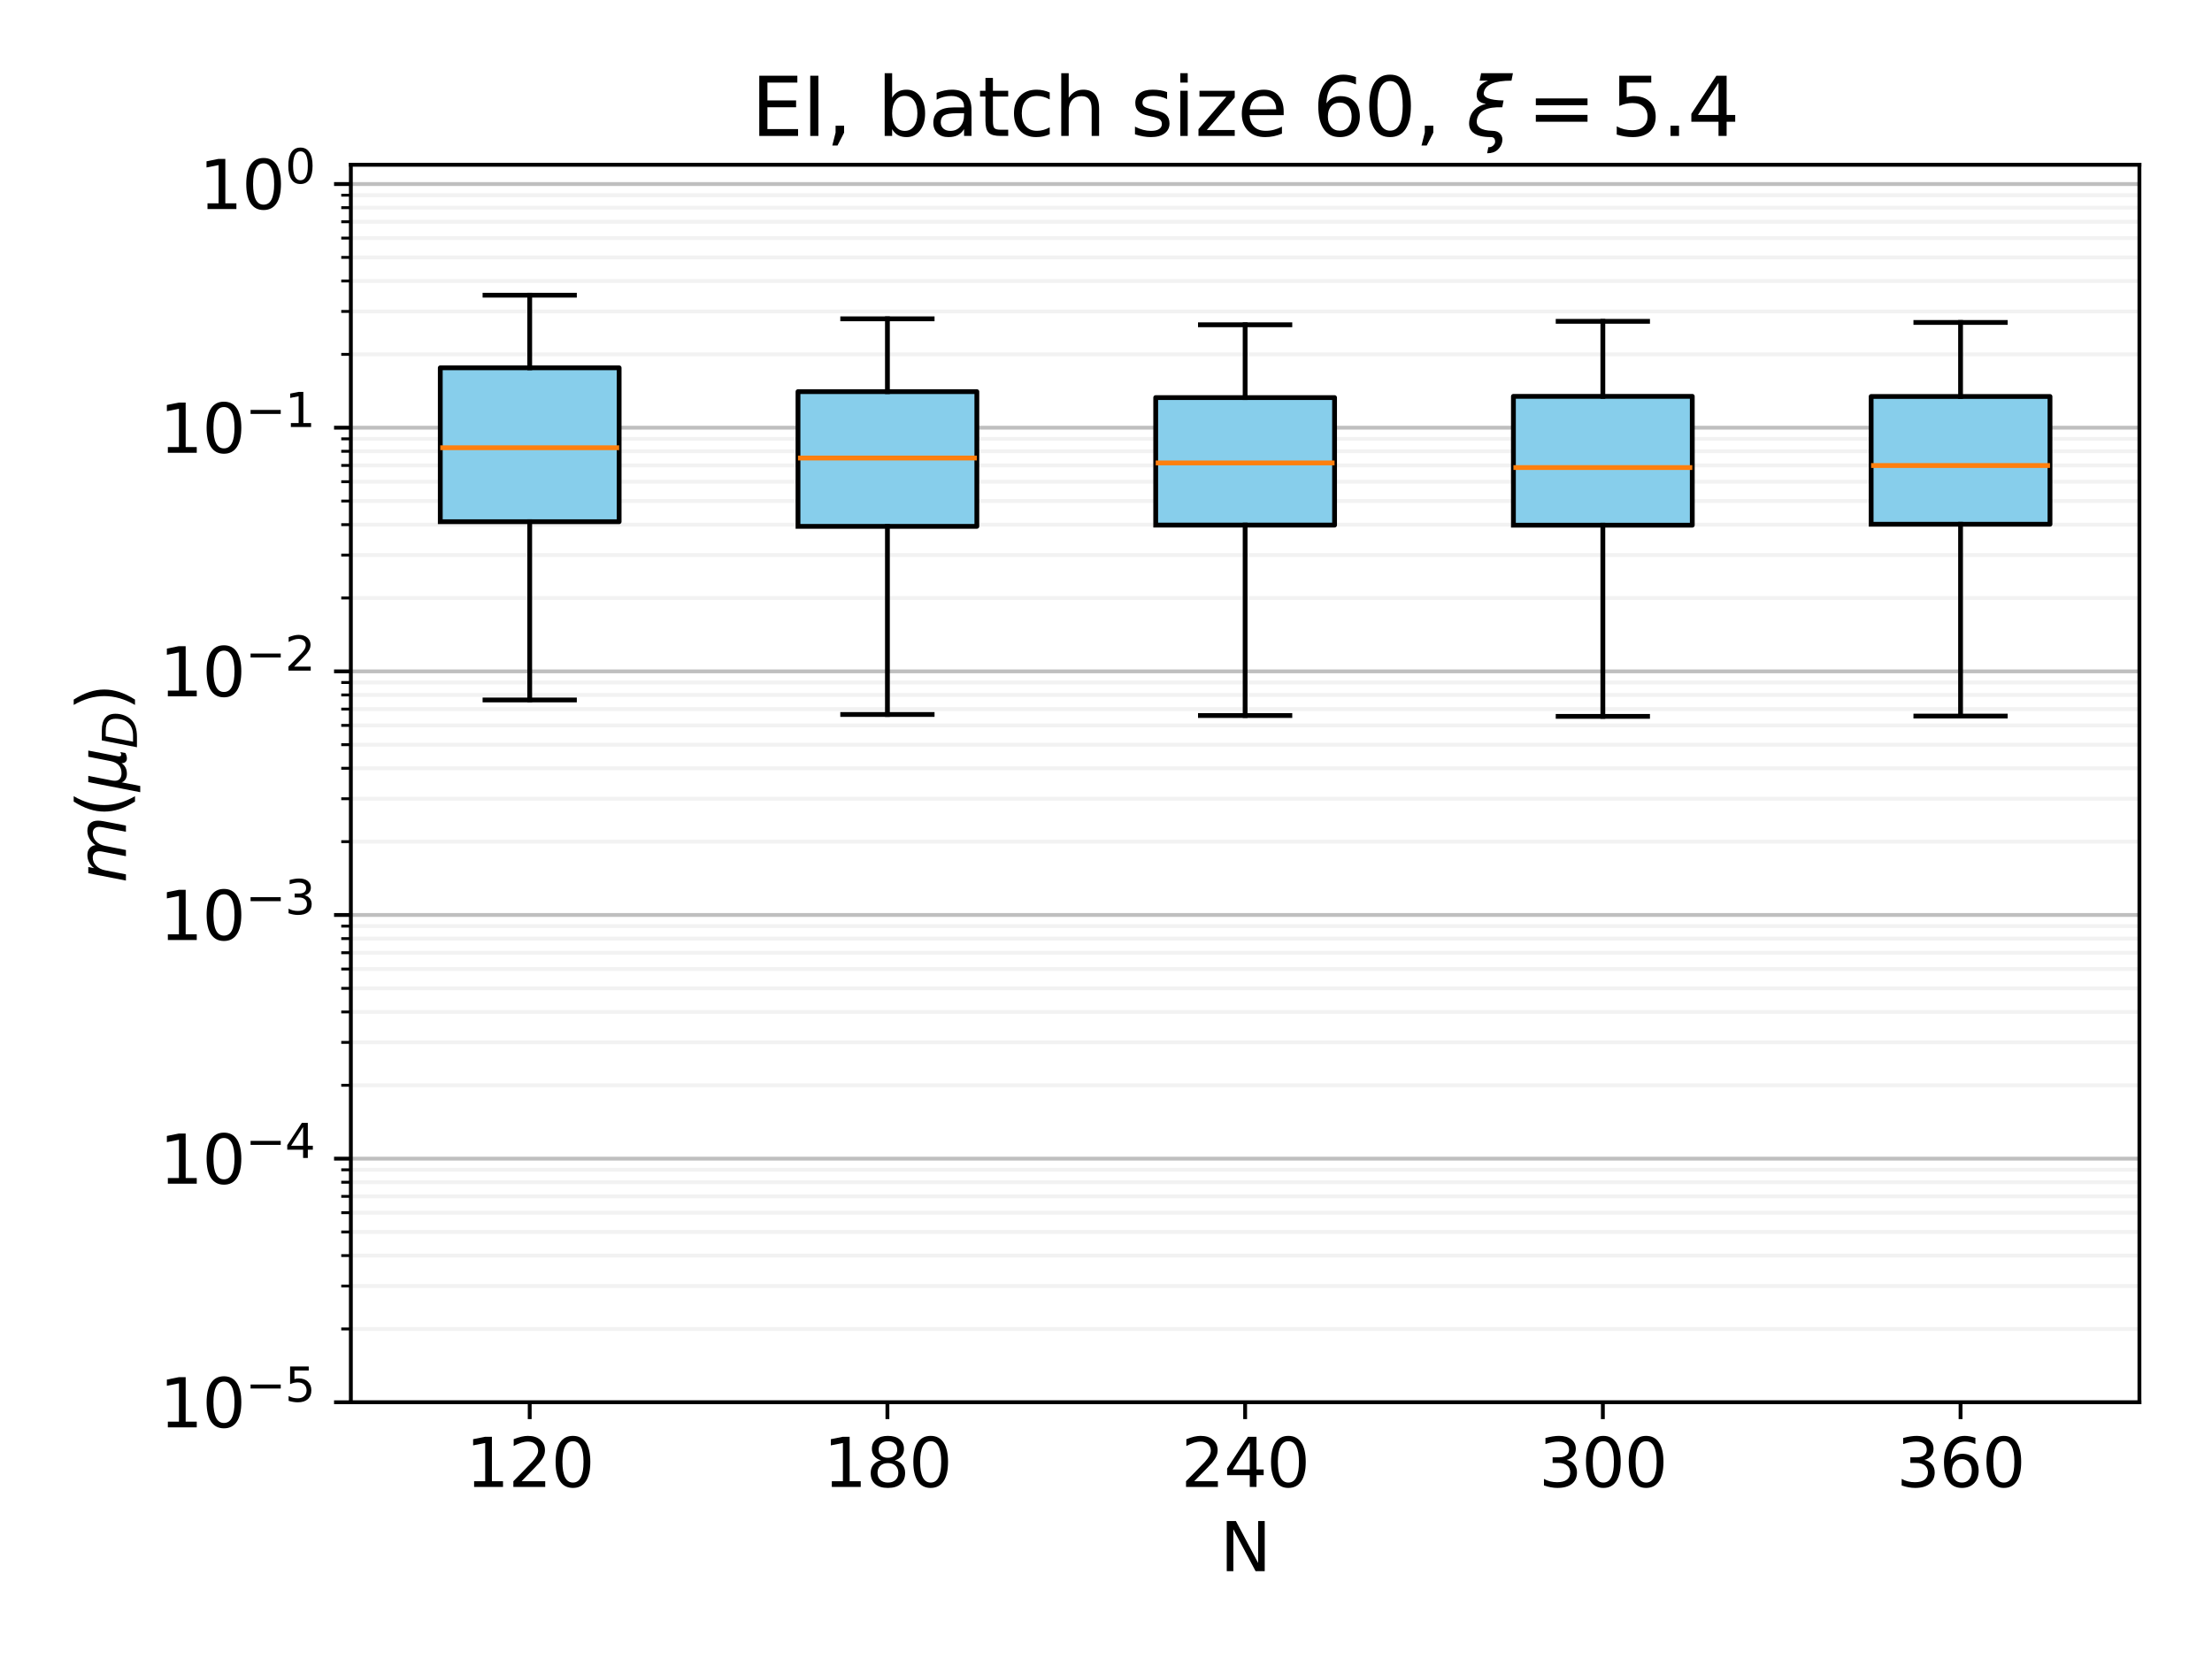 <?xml version="1.0" encoding="utf-8" standalone="no"?>
<!DOCTYPE svg PUBLIC "-//W3C//DTD SVG 1.1//EN"
  "http://www.w3.org/Graphics/SVG/1.1/DTD/svg11.dtd">
<svg xmlns:xlink="http://www.w3.org/1999/xlink" width="460.8pt" height="345.6pt" viewBox="0 0 460.8 345.6" xmlns="http://www.w3.org/2000/svg" version="1.1">
 <defs>
  <style type="text/css">*{stroke-linejoin: round; stroke-linecap: butt}</style>
 </defs>
 <g id="figure_1">
  <g id="patch_1">
   <path d="M 0 345.6 
L 460.8 345.6 
L 460.8 0 
L 0 0 
z
" style="fill: #ffffff"/>
  </g>
  <g id="axes_1">
   <g id="patch_2">
    <path d="M 73.089 292.12 
L 445.68 292.12 
L 445.68 34.32 
L 73.089 34.32 
z
" style="fill: #ffffff"/>
   </g>
   <g id="matplotlib.axis_1">
    <g id="xtick_1">
     <g id="line2d_1">
      <defs>
       <path id="m114c37802f" d="M 0 0 
L 0 3.5 
" style="stroke: #000000; stroke-width: 0.8"/>
      </defs>
      <g>
       <use xlink:href="#m114c37802f" x="110.348" y="292.12" style="stroke: #000000; stroke-width: 0.8"/>
      </g>
     </g>
     <g id="text_1">
      <!-- 120 -->
      <g transform="translate(96.987 309.758) scale(0.14 -0.14)">
       <defs>
        <path id="DejaVuSans-31" d="M 794 531 
L 1825 531 
L 1825 4091 
L 703 3866 
L 703 4441 
L 1819 4666 
L 2450 4666 
L 2450 531 
L 3481 531 
L 3481 0 
L 794 0 
L 794 531 
z
" transform="scale(0.016)"/>
        <path id="DejaVuSans-32" d="M 1228 531 
L 3431 531 
L 3431 0 
L 469 0 
L 469 531 
Q 828 903 1448 1529 
Q 2069 2156 2228 2338 
Q 2531 2678 2651 2914 
Q 2772 3150 2772 3378 
Q 2772 3750 2511 3984 
Q 2250 4219 1831 4219 
Q 1534 4219 1204 4116 
Q 875 4013 500 3803 
L 500 4441 
Q 881 4594 1212 4672 
Q 1544 4750 1819 4750 
Q 2544 4750 2975 4387 
Q 3406 4025 3406 3419 
Q 3406 3131 3298 2873 
Q 3191 2616 2906 2266 
Q 2828 2175 2409 1742 
Q 1991 1309 1228 531 
z
" transform="scale(0.016)"/>
        <path id="DejaVuSans-30" d="M 2034 4250 
Q 1547 4250 1301 3770 
Q 1056 3291 1056 2328 
Q 1056 1369 1301 889 
Q 1547 409 2034 409 
Q 2525 409 2770 889 
Q 3016 1369 3016 2328 
Q 3016 3291 2770 3770 
Q 2525 4250 2034 4250 
z
M 2034 4750 
Q 2819 4750 3233 4129 
Q 3647 3509 3647 2328 
Q 3647 1150 3233 529 
Q 2819 -91 2034 -91 
Q 1250 -91 836 529 
Q 422 1150 422 2328 
Q 422 3509 836 4129 
Q 1250 4750 2034 4750 
z
" transform="scale(0.016)"/>
       </defs>
       <use xlink:href="#DejaVuSans-31"/>
       <use xlink:href="#DejaVuSans-32" x="63.623"/>
       <use xlink:href="#DejaVuSans-30" x="127.246"/>
      </g>
     </g>
    </g>
    <g id="xtick_2">
     <g id="line2d_2">
      <g>
       <use xlink:href="#m114c37802f" x="184.866" y="292.12" style="stroke: #000000; stroke-width: 0.8"/>
      </g>
     </g>
     <g id="text_2">
      <!-- 180 -->
      <g transform="translate(171.505 309.758) scale(0.14 -0.14)">
       <defs>
        <path id="DejaVuSans-38" d="M 2034 2216 
Q 1584 2216 1326 1975 
Q 1069 1734 1069 1313 
Q 1069 891 1326 650 
Q 1584 409 2034 409 
Q 2484 409 2743 651 
Q 3003 894 3003 1313 
Q 3003 1734 2745 1975 
Q 2488 2216 2034 2216 
z
M 1403 2484 
Q 997 2584 770 2862 
Q 544 3141 544 3541 
Q 544 4100 942 4425 
Q 1341 4750 2034 4750 
Q 2731 4750 3128 4425 
Q 3525 4100 3525 3541 
Q 3525 3141 3298 2862 
Q 3072 2584 2669 2484 
Q 3125 2378 3379 2068 
Q 3634 1759 3634 1313 
Q 3634 634 3220 271 
Q 2806 -91 2034 -91 
Q 1263 -91 848 271 
Q 434 634 434 1313 
Q 434 1759 690 2068 
Q 947 2378 1403 2484 
z
M 1172 3481 
Q 1172 3119 1398 2916 
Q 1625 2713 2034 2713 
Q 2441 2713 2670 2916 
Q 2900 3119 2900 3481 
Q 2900 3844 2670 4047 
Q 2441 4250 2034 4250 
Q 1625 4250 1398 4047 
Q 1172 3844 1172 3481 
z
" transform="scale(0.016)"/>
       </defs>
       <use xlink:href="#DejaVuSans-31"/>
       <use xlink:href="#DejaVuSans-38" x="63.623"/>
       <use xlink:href="#DejaVuSans-30" x="127.246"/>
      </g>
     </g>
    </g>
    <g id="xtick_3">
     <g id="line2d_3">
      <g>
       <use xlink:href="#m114c37802f" x="259.384" y="292.12" style="stroke: #000000; stroke-width: 0.8"/>
      </g>
     </g>
     <g id="text_3">
      <!-- 240 -->
      <g transform="translate(246.023 309.758) scale(0.14 -0.14)">
       <defs>
        <path id="DejaVuSans-34" d="M 2419 4116 
L 825 1625 
L 2419 1625 
L 2419 4116 
z
M 2253 4666 
L 3047 4666 
L 3047 1625 
L 3713 1625 
L 3713 1100 
L 3047 1100 
L 3047 0 
L 2419 0 
L 2419 1100 
L 313 1100 
L 313 1709 
L 2253 4666 
z
" transform="scale(0.016)"/>
       </defs>
       <use xlink:href="#DejaVuSans-32"/>
       <use xlink:href="#DejaVuSans-34" x="63.623"/>
       <use xlink:href="#DejaVuSans-30" x="127.246"/>
      </g>
     </g>
    </g>
    <g id="xtick_4">
     <g id="line2d_4">
      <g>
       <use xlink:href="#m114c37802f" x="333.903" y="292.12" style="stroke: #000000; stroke-width: 0.8"/>
      </g>
     </g>
     <g id="text_4">
      <!-- 300 -->
      <g transform="translate(320.541 309.758) scale(0.14 -0.14)">
       <defs>
        <path id="DejaVuSans-33" d="M 2597 2516 
Q 3050 2419 3304 2112 
Q 3559 1806 3559 1356 
Q 3559 666 3084 287 
Q 2609 -91 1734 -91 
Q 1441 -91 1130 -33 
Q 819 25 488 141 
L 488 750 
Q 750 597 1062 519 
Q 1375 441 1716 441 
Q 2309 441 2620 675 
Q 2931 909 2931 1356 
Q 2931 1769 2642 2001 
Q 2353 2234 1838 2234 
L 1294 2234 
L 1294 2753 
L 1863 2753 
Q 2328 2753 2575 2939 
Q 2822 3125 2822 3475 
Q 2822 3834 2567 4026 
Q 2313 4219 1838 4219 
Q 1578 4219 1281 4162 
Q 984 4106 628 3988 
L 628 4550 
Q 988 4650 1302 4700 
Q 1616 4750 1894 4750 
Q 2613 4750 3031 4423 
Q 3450 4097 3450 3541 
Q 3450 3153 3228 2886 
Q 3006 2619 2597 2516 
z
" transform="scale(0.016)"/>
       </defs>
       <use xlink:href="#DejaVuSans-33"/>
       <use xlink:href="#DejaVuSans-30" x="63.623"/>
       <use xlink:href="#DejaVuSans-30" x="127.246"/>
      </g>
     </g>
    </g>
    <g id="xtick_5">
     <g id="line2d_5">
      <g>
       <use xlink:href="#m114c37802f" x="408.421" y="292.12" style="stroke: #000000; stroke-width: 0.8"/>
      </g>
     </g>
     <g id="text_5">
      <!-- 360 -->
      <g transform="translate(395.06 309.758) scale(0.14 -0.14)">
       <defs>
        <path id="DejaVuSans-36" d="M 2113 2584 
Q 1688 2584 1439 2293 
Q 1191 2003 1191 1497 
Q 1191 994 1439 701 
Q 1688 409 2113 409 
Q 2538 409 2786 701 
Q 3034 994 3034 1497 
Q 3034 2003 2786 2293 
Q 2538 2584 2113 2584 
z
M 3366 4563 
L 3366 3988 
Q 3128 4100 2886 4159 
Q 2644 4219 2406 4219 
Q 1781 4219 1451 3797 
Q 1122 3375 1075 2522 
Q 1259 2794 1537 2939 
Q 1816 3084 2150 3084 
Q 2853 3084 3261 2657 
Q 3669 2231 3669 1497 
Q 3669 778 3244 343 
Q 2819 -91 2113 -91 
Q 1303 -91 875 529 
Q 447 1150 447 2328 
Q 447 3434 972 4092 
Q 1497 4750 2381 4750 
Q 2619 4750 2861 4703 
Q 3103 4656 3366 4563 
z
" transform="scale(0.016)"/>
       </defs>
       <use xlink:href="#DejaVuSans-33"/>
       <use xlink:href="#DejaVuSans-36" x="63.623"/>
       <use xlink:href="#DejaVuSans-30" x="127.246"/>
      </g>
     </g>
    </g>
    <g id="text_6">
     <!-- N -->
     <g transform="translate(254.148 327.307) scale(0.14 -0.14)">
      <defs>
       <path id="DejaVuSans-4e" d="M 628 4666 
L 1478 4666 
L 3547 763 
L 3547 4666 
L 4159 4666 
L 4159 0 
L 3309 0 
L 1241 3903 
L 1241 0 
L 628 0 
L 628 4666 
z
" transform="scale(0.016)"/>
      </defs>
      <use xlink:href="#DejaVuSans-4e"/>
     </g>
    </g>
   </g>
   <g id="matplotlib.axis_2">
    <g id="ytick_1">
     <g id="line2d_6">
      <path d="M 73.089 292.12 
L 445.68 292.12 
" clip-path="url(#pa4a485547b)" style="fill: none; stroke: #808080; stroke-opacity: 0.5; stroke-width: 0.8; stroke-linecap: square"/>
     </g>
     <g id="line2d_7">
      <defs>
       <path id="me5acf1e51e" d="M 0 0 
L -3.5 0 
" style="stroke: #000000; stroke-width: 0.8"/>
      </defs>
      <g>
       <use xlink:href="#me5acf1e51e" x="73.089" y="292.12" style="stroke: #000000; stroke-width: 0.8"/>
      </g>
     </g>
     <g id="text_7">
      <!-- $\mathdefault{10^{-5}}$ -->
      <g transform="translate(33.189 297.439) scale(0.14 -0.14)">
       <defs>
        <path id="DejaVuSans-2212" d="M 678 2272 
L 4684 2272 
L 4684 1741 
L 678 1741 
L 678 2272 
z
" transform="scale(0.016)"/>
        <path id="DejaVuSans-35" d="M 691 4666 
L 3169 4666 
L 3169 4134 
L 1269 4134 
L 1269 2991 
Q 1406 3038 1543 3061 
Q 1681 3084 1819 3084 
Q 2600 3084 3056 2656 
Q 3513 2228 3513 1497 
Q 3513 744 3044 326 
Q 2575 -91 1722 -91 
Q 1428 -91 1123 -41 
Q 819 9 494 109 
L 494 744 
Q 775 591 1075 516 
Q 1375 441 1709 441 
Q 2250 441 2565 725 
Q 2881 1009 2881 1497 
Q 2881 1984 2565 2268 
Q 2250 2553 1709 2553 
Q 1456 2553 1204 2497 
Q 953 2441 691 2322 
L 691 4666 
z
" transform="scale(0.016)"/>
       </defs>
       <use xlink:href="#DejaVuSans-31" transform="translate(0 0.684)"/>
       <use xlink:href="#DejaVuSans-30" transform="translate(63.623 0.684)"/>
       <use xlink:href="#DejaVuSans-2212" transform="translate(128.203 38.966) scale(0.7)"/>
       <use xlink:href="#DejaVuSans-35" transform="translate(186.855 38.966) scale(0.7)"/>
      </g>
     </g>
    </g>
    <g id="ytick_2">
     <g id="line2d_8">
      <path d="M 73.089 241.364 
L 445.68 241.364 
" clip-path="url(#pa4a485547b)" style="fill: none; stroke: #808080; stroke-opacity: 0.5; stroke-width: 0.8; stroke-linecap: square"/>
     </g>
     <g id="line2d_9">
      <g>
       <use xlink:href="#me5acf1e51e" x="73.089" y="241.364" style="stroke: #000000; stroke-width: 0.8"/>
      </g>
     </g>
     <g id="text_8">
      <!-- $\mathdefault{10^{-4}}$ -->
      <g transform="translate(33.189 246.683) scale(0.14 -0.14)">
       <use xlink:href="#DejaVuSans-31" transform="translate(0 0.684)"/>
       <use xlink:href="#DejaVuSans-30" transform="translate(63.623 0.684)"/>
       <use xlink:href="#DejaVuSans-2212" transform="translate(128.203 38.966) scale(0.7)"/>
       <use xlink:href="#DejaVuSans-34" transform="translate(186.855 38.966) scale(0.7)"/>
      </g>
     </g>
    </g>
    <g id="ytick_3">
     <g id="line2d_10">
      <path d="M 73.089 190.608 
L 445.68 190.608 
" clip-path="url(#pa4a485547b)" style="fill: none; stroke: #808080; stroke-opacity: 0.5; stroke-width: 0.8; stroke-linecap: square"/>
     </g>
     <g id="line2d_11">
      <g>
       <use xlink:href="#me5acf1e51e" x="73.089" y="190.608" style="stroke: #000000; stroke-width: 0.8"/>
      </g>
     </g>
     <g id="text_9">
      <!-- $\mathdefault{10^{-3}}$ -->
      <g transform="translate(33.189 195.926) scale(0.14 -0.14)">
       <use xlink:href="#DejaVuSans-31" transform="translate(0 0.766)"/>
       <use xlink:href="#DejaVuSans-30" transform="translate(63.623 0.766)"/>
       <use xlink:href="#DejaVuSans-2212" transform="translate(128.203 39.047) scale(0.7)"/>
       <use xlink:href="#DejaVuSans-33" transform="translate(186.855 39.047) scale(0.7)"/>
      </g>
     </g>
    </g>
    <g id="ytick_4">
     <g id="line2d_12">
      <path d="M 73.089 139.851 
L 445.68 139.851 
" clip-path="url(#pa4a485547b)" style="fill: none; stroke: #808080; stroke-opacity: 0.5; stroke-width: 0.8; stroke-linecap: square"/>
     </g>
     <g id="line2d_13">
      <g>
       <use xlink:href="#me5acf1e51e" x="73.089" y="139.851" style="stroke: #000000; stroke-width: 0.8"/>
      </g>
     </g>
     <g id="text_10">
      <!-- $\mathdefault{10^{-2}}$ -->
      <g transform="translate(33.189 145.17) scale(0.14 -0.14)">
       <use xlink:href="#DejaVuSans-31" transform="translate(0 0.766)"/>
       <use xlink:href="#DejaVuSans-30" transform="translate(63.623 0.766)"/>
       <use xlink:href="#DejaVuSans-2212" transform="translate(128.203 39.047) scale(0.7)"/>
       <use xlink:href="#DejaVuSans-32" transform="translate(186.855 39.047) scale(0.7)"/>
      </g>
     </g>
    </g>
    <g id="ytick_5">
     <g id="line2d_14">
      <path d="M 73.089 89.095 
L 445.68 89.095 
" clip-path="url(#pa4a485547b)" style="fill: none; stroke: #808080; stroke-opacity: 0.5; stroke-width: 0.8; stroke-linecap: square"/>
     </g>
     <g id="line2d_15">
      <g>
       <use xlink:href="#me5acf1e51e" x="73.089" y="89.095" style="stroke: #000000; stroke-width: 0.8"/>
      </g>
     </g>
     <g id="text_11">
      <!-- $\mathdefault{10^{-1}}$ -->
      <g transform="translate(33.189 94.414) scale(0.14 -0.14)">
       <use xlink:href="#DejaVuSans-31" transform="translate(0 0.684)"/>
       <use xlink:href="#DejaVuSans-30" transform="translate(63.623 0.684)"/>
       <use xlink:href="#DejaVuSans-2212" transform="translate(128.203 38.966) scale(0.7)"/>
       <use xlink:href="#DejaVuSans-31" transform="translate(186.855 38.966) scale(0.7)"/>
      </g>
     </g>
    </g>
    <g id="ytick_6">
     <g id="line2d_16">
      <path d="M 73.089 38.339 
L 445.68 38.339 
" clip-path="url(#pa4a485547b)" style="fill: none; stroke: #808080; stroke-opacity: 0.5; stroke-width: 0.8; stroke-linecap: square"/>
     </g>
     <g id="line2d_17">
      <g>
       <use xlink:href="#me5acf1e51e" x="73.089" y="38.339" style="stroke: #000000; stroke-width: 0.8"/>
      </g>
     </g>
     <g id="text_12">
      <!-- $\mathdefault{10^{0}}$ -->
      <g transform="translate(41.449 43.658) scale(0.14 -0.14)">
       <use xlink:href="#DejaVuSans-31" transform="translate(0 0.766)"/>
       <use xlink:href="#DejaVuSans-30" transform="translate(63.623 0.766)"/>
       <use xlink:href="#DejaVuSans-30" transform="translate(128.203 39.047) scale(0.7)"/>
      </g>
     </g>
    </g>
    <g id="ytick_7">
     <g id="line2d_18">
      <path d="M 73.089 276.841 
L 445.68 276.841 
" clip-path="url(#pa4a485547b)" style="fill: none; stroke: #d3d3d3; stroke-opacity: 0.3; stroke-width: 0.8; stroke-linecap: square"/>
     </g>
     <g id="line2d_19">
      <defs>
       <path id="me132ed0031" d="M 0 0 
L -2 0 
" style="stroke: #000000; stroke-width: 0.6"/>
      </defs>
      <g>
       <use xlink:href="#me132ed0031" x="73.089" y="276.841" style="stroke: #000000; stroke-width: 0.6"/>
      </g>
     </g>
    </g>
    <g id="ytick_8">
     <g id="line2d_20">
      <path d="M 73.089 267.903 
L 445.68 267.903 
" clip-path="url(#pa4a485547b)" style="fill: none; stroke: #d3d3d3; stroke-opacity: 0.3; stroke-width: 0.8; stroke-linecap: square"/>
     </g>
     <g id="line2d_21">
      <g>
       <use xlink:href="#me132ed0031" x="73.089" y="267.903" style="stroke: #000000; stroke-width: 0.6"/>
      </g>
     </g>
    </g>
    <g id="ytick_9">
     <g id="line2d_22">
      <path d="M 73.089 261.562 
L 445.68 261.562 
" clip-path="url(#pa4a485547b)" style="fill: none; stroke: #d3d3d3; stroke-opacity: 0.3; stroke-width: 0.8; stroke-linecap: square"/>
     </g>
     <g id="line2d_23">
      <g>
       <use xlink:href="#me132ed0031" x="73.089" y="261.562" style="stroke: #000000; stroke-width: 0.6"/>
      </g>
     </g>
    </g>
    <g id="ytick_10">
     <g id="line2d_24">
      <path d="M 73.089 256.643 
L 445.68 256.643 
" clip-path="url(#pa4a485547b)" style="fill: none; stroke: #d3d3d3; stroke-opacity: 0.3; stroke-width: 0.8; stroke-linecap: square"/>
     </g>
     <g id="line2d_25">
      <g>
       <use xlink:href="#me132ed0031" x="73.089" y="256.643" style="stroke: #000000; stroke-width: 0.6"/>
      </g>
     </g>
    </g>
    <g id="ytick_11">
     <g id="line2d_26">
      <path d="M 73.089 252.624 
L 445.68 252.624 
" clip-path="url(#pa4a485547b)" style="fill: none; stroke: #d3d3d3; stroke-opacity: 0.3; stroke-width: 0.8; stroke-linecap: square"/>
     </g>
     <g id="line2d_27">
      <g>
       <use xlink:href="#me132ed0031" x="73.089" y="252.624" style="stroke: #000000; stroke-width: 0.6"/>
      </g>
     </g>
    </g>
    <g id="ytick_12">
     <g id="line2d_28">
      <path d="M 73.089 249.226 
L 445.68 249.226 
" clip-path="url(#pa4a485547b)" style="fill: none; stroke: #d3d3d3; stroke-opacity: 0.3; stroke-width: 0.8; stroke-linecap: square"/>
     </g>
     <g id="line2d_29">
      <g>
       <use xlink:href="#me132ed0031" x="73.089" y="249.226" style="stroke: #000000; stroke-width: 0.6"/>
      </g>
     </g>
    </g>
    <g id="ytick_13">
     <g id="line2d_30">
      <path d="M 73.089 246.283 
L 445.68 246.283 
" clip-path="url(#pa4a485547b)" style="fill: none; stroke: #d3d3d3; stroke-opacity: 0.3; stroke-width: 0.8; stroke-linecap: square"/>
     </g>
     <g id="line2d_31">
      <g>
       <use xlink:href="#me132ed0031" x="73.089" y="246.283" style="stroke: #000000; stroke-width: 0.6"/>
      </g>
     </g>
    </g>
    <g id="ytick_14">
     <g id="line2d_32">
      <path d="M 73.089 243.686 
L 445.68 243.686 
" clip-path="url(#pa4a485547b)" style="fill: none; stroke: #d3d3d3; stroke-opacity: 0.3; stroke-width: 0.8; stroke-linecap: square"/>
     </g>
     <g id="line2d_33">
      <g>
       <use xlink:href="#me132ed0031" x="73.089" y="243.686" style="stroke: #000000; stroke-width: 0.6"/>
      </g>
     </g>
    </g>
    <g id="ytick_15">
     <g id="line2d_34">
      <path d="M 73.089 226.085 
L 445.68 226.085 
" clip-path="url(#pa4a485547b)" style="fill: none; stroke: #d3d3d3; stroke-opacity: 0.3; stroke-width: 0.8; stroke-linecap: square"/>
     </g>
     <g id="line2d_35">
      <g>
       <use xlink:href="#me132ed0031" x="73.089" y="226.085" style="stroke: #000000; stroke-width: 0.6"/>
      </g>
     </g>
    </g>
    <g id="ytick_16">
     <g id="line2d_36">
      <path d="M 73.089 217.147 
L 445.68 217.147 
" clip-path="url(#pa4a485547b)" style="fill: none; stroke: #d3d3d3; stroke-opacity: 0.3; stroke-width: 0.8; stroke-linecap: square"/>
     </g>
     <g id="line2d_37">
      <g>
       <use xlink:href="#me132ed0031" x="73.089" y="217.147" style="stroke: #000000; stroke-width: 0.6"/>
      </g>
     </g>
    </g>
    <g id="ytick_17">
     <g id="line2d_38">
      <path d="M 73.089 210.806 
L 445.68 210.806 
" clip-path="url(#pa4a485547b)" style="fill: none; stroke: #d3d3d3; stroke-opacity: 0.3; stroke-width: 0.8; stroke-linecap: square"/>
     </g>
     <g id="line2d_39">
      <g>
       <use xlink:href="#me132ed0031" x="73.089" y="210.806" style="stroke: #000000; stroke-width: 0.6"/>
      </g>
     </g>
    </g>
    <g id="ytick_18">
     <g id="line2d_40">
      <path d="M 73.089 205.887 
L 445.68 205.887 
" clip-path="url(#pa4a485547b)" style="fill: none; stroke: #d3d3d3; stroke-opacity: 0.3; stroke-width: 0.8; stroke-linecap: square"/>
     </g>
     <g id="line2d_41">
      <g>
       <use xlink:href="#me132ed0031" x="73.089" y="205.887" style="stroke: #000000; stroke-width: 0.6"/>
      </g>
     </g>
    </g>
    <g id="ytick_19">
     <g id="line2d_42">
      <path d="M 73.089 201.868 
L 445.68 201.868 
" clip-path="url(#pa4a485547b)" style="fill: none; stroke: #d3d3d3; stroke-opacity: 0.3; stroke-width: 0.8; stroke-linecap: square"/>
     </g>
     <g id="line2d_43">
      <g>
       <use xlink:href="#me132ed0031" x="73.089" y="201.868" style="stroke: #000000; stroke-width: 0.6"/>
      </g>
     </g>
    </g>
    <g id="ytick_20">
     <g id="line2d_44">
      <path d="M 73.089 198.47 
L 445.68 198.47 
" clip-path="url(#pa4a485547b)" style="fill: none; stroke: #d3d3d3; stroke-opacity: 0.3; stroke-width: 0.8; stroke-linecap: square"/>
     </g>
     <g id="line2d_45">
      <g>
       <use xlink:href="#me132ed0031" x="73.089" y="198.47" style="stroke: #000000; stroke-width: 0.6"/>
      </g>
     </g>
    </g>
    <g id="ytick_21">
     <g id="line2d_46">
      <path d="M 73.089 195.526 
L 445.68 195.526 
" clip-path="url(#pa4a485547b)" style="fill: none; stroke: #d3d3d3; stroke-opacity: 0.3; stroke-width: 0.8; stroke-linecap: square"/>
     </g>
     <g id="line2d_47">
      <g>
       <use xlink:href="#me132ed0031" x="73.089" y="195.526" style="stroke: #000000; stroke-width: 0.6"/>
      </g>
     </g>
    </g>
    <g id="ytick_22">
     <g id="line2d_48">
      <path d="M 73.089 192.93 
L 445.68 192.93 
" clip-path="url(#pa4a485547b)" style="fill: none; stroke: #d3d3d3; stroke-opacity: 0.3; stroke-width: 0.8; stroke-linecap: square"/>
     </g>
     <g id="line2d_49">
      <g>
       <use xlink:href="#me132ed0031" x="73.089" y="192.93" style="stroke: #000000; stroke-width: 0.6"/>
      </g>
     </g>
    </g>
    <g id="ytick_23">
     <g id="line2d_50">
      <path d="M 73.089 175.328 
L 445.68 175.328 
" clip-path="url(#pa4a485547b)" style="fill: none; stroke: #d3d3d3; stroke-opacity: 0.3; stroke-width: 0.8; stroke-linecap: square"/>
     </g>
     <g id="line2d_51">
      <g>
       <use xlink:href="#me132ed0031" x="73.089" y="175.328" style="stroke: #000000; stroke-width: 0.6"/>
      </g>
     </g>
    </g>
    <g id="ytick_24">
     <g id="line2d_52">
      <path d="M 73.089 166.391 
L 445.68 166.391 
" clip-path="url(#pa4a485547b)" style="fill: none; stroke: #d3d3d3; stroke-opacity: 0.3; stroke-width: 0.8; stroke-linecap: square"/>
     </g>
     <g id="line2d_53">
      <g>
       <use xlink:href="#me132ed0031" x="73.089" y="166.391" style="stroke: #000000; stroke-width: 0.6"/>
      </g>
     </g>
    </g>
    <g id="ytick_25">
     <g id="line2d_54">
      <path d="M 73.089 160.049 
L 445.68 160.049 
" clip-path="url(#pa4a485547b)" style="fill: none; stroke: #d3d3d3; stroke-opacity: 0.3; stroke-width: 0.8; stroke-linecap: square"/>
     </g>
     <g id="line2d_55">
      <g>
       <use xlink:href="#me132ed0031" x="73.089" y="160.049" style="stroke: #000000; stroke-width: 0.6"/>
      </g>
     </g>
    </g>
    <g id="ytick_26">
     <g id="line2d_56">
      <path d="M 73.089 155.131 
L 445.68 155.131 
" clip-path="url(#pa4a485547b)" style="fill: none; stroke: #d3d3d3; stroke-opacity: 0.3; stroke-width: 0.8; stroke-linecap: square"/>
     </g>
     <g id="line2d_57">
      <g>
       <use xlink:href="#me132ed0031" x="73.089" y="155.131" style="stroke: #000000; stroke-width: 0.6"/>
      </g>
     </g>
    </g>
    <g id="ytick_27">
     <g id="line2d_58">
      <path d="M 73.089 151.112 
L 445.68 151.112 
" clip-path="url(#pa4a485547b)" style="fill: none; stroke: #d3d3d3; stroke-opacity: 0.3; stroke-width: 0.8; stroke-linecap: square"/>
     </g>
     <g id="line2d_59">
      <g>
       <use xlink:href="#me132ed0031" x="73.089" y="151.112" style="stroke: #000000; stroke-width: 0.6"/>
      </g>
     </g>
    </g>
    <g id="ytick_28">
     <g id="line2d_60">
      <path d="M 73.089 147.714 
L 445.68 147.714 
" clip-path="url(#pa4a485547b)" style="fill: none; stroke: #d3d3d3; stroke-opacity: 0.3; stroke-width: 0.8; stroke-linecap: square"/>
     </g>
     <g id="line2d_61">
      <g>
       <use xlink:href="#me132ed0031" x="73.089" y="147.714" style="stroke: #000000; stroke-width: 0.6"/>
      </g>
     </g>
    </g>
    <g id="ytick_29">
     <g id="line2d_62">
      <path d="M 73.089 144.77 
L 445.68 144.77 
" clip-path="url(#pa4a485547b)" style="fill: none; stroke: #d3d3d3; stroke-opacity: 0.3; stroke-width: 0.8; stroke-linecap: square"/>
     </g>
     <g id="line2d_63">
      <g>
       <use xlink:href="#me132ed0031" x="73.089" y="144.77" style="stroke: #000000; stroke-width: 0.6"/>
      </g>
     </g>
    </g>
    <g id="ytick_30">
     <g id="line2d_64">
      <path d="M 73.089 142.174 
L 445.68 142.174 
" clip-path="url(#pa4a485547b)" style="fill: none; stroke: #d3d3d3; stroke-opacity: 0.3; stroke-width: 0.8; stroke-linecap: square"/>
     </g>
     <g id="line2d_65">
      <g>
       <use xlink:href="#me132ed0031" x="73.089" y="142.174" style="stroke: #000000; stroke-width: 0.6"/>
      </g>
     </g>
    </g>
    <g id="ytick_31">
     <g id="line2d_66">
      <path d="M 73.089 124.572 
L 445.68 124.572 
" clip-path="url(#pa4a485547b)" style="fill: none; stroke: #d3d3d3; stroke-opacity: 0.3; stroke-width: 0.8; stroke-linecap: square"/>
     </g>
     <g id="line2d_67">
      <g>
       <use xlink:href="#me132ed0031" x="73.089" y="124.572" style="stroke: #000000; stroke-width: 0.6"/>
      </g>
     </g>
    </g>
    <g id="ytick_32">
     <g id="line2d_68">
      <path d="M 73.089 115.634 
L 445.68 115.634 
" clip-path="url(#pa4a485547b)" style="fill: none; stroke: #d3d3d3; stroke-opacity: 0.3; stroke-width: 0.8; stroke-linecap: square"/>
     </g>
     <g id="line2d_69">
      <g>
       <use xlink:href="#me132ed0031" x="73.089" y="115.634" style="stroke: #000000; stroke-width: 0.6"/>
      </g>
     </g>
    </g>
    <g id="ytick_33">
     <g id="line2d_70">
      <path d="M 73.089 109.293 
L 445.68 109.293 
" clip-path="url(#pa4a485547b)" style="fill: none; stroke: #d3d3d3; stroke-opacity: 0.3; stroke-width: 0.8; stroke-linecap: square"/>
     </g>
     <g id="line2d_71">
      <g>
       <use xlink:href="#me132ed0031" x="73.089" y="109.293" style="stroke: #000000; stroke-width: 0.6"/>
      </g>
     </g>
    </g>
    <g id="ytick_34">
     <g id="line2d_72">
      <path d="M 73.089 104.374 
L 445.68 104.374 
" clip-path="url(#pa4a485547b)" style="fill: none; stroke: #d3d3d3; stroke-opacity: 0.3; stroke-width: 0.8; stroke-linecap: square"/>
     </g>
     <g id="line2d_73">
      <g>
       <use xlink:href="#me132ed0031" x="73.089" y="104.374" style="stroke: #000000; stroke-width: 0.6"/>
      </g>
     </g>
    </g>
    <g id="ytick_35">
     <g id="line2d_74">
      <path d="M 73.089 100.355 
L 445.68 100.355 
" clip-path="url(#pa4a485547b)" style="fill: none; stroke: #d3d3d3; stroke-opacity: 0.3; stroke-width: 0.8; stroke-linecap: square"/>
     </g>
     <g id="line2d_75">
      <g>
       <use xlink:href="#me132ed0031" x="73.089" y="100.355" style="stroke: #000000; stroke-width: 0.6"/>
      </g>
     </g>
    </g>
    <g id="ytick_36">
     <g id="line2d_76">
      <path d="M 73.089 96.957 
L 445.68 96.957 
" clip-path="url(#pa4a485547b)" style="fill: none; stroke: #d3d3d3; stroke-opacity: 0.3; stroke-width: 0.8; stroke-linecap: square"/>
     </g>
     <g id="line2d_77">
      <g>
       <use xlink:href="#me132ed0031" x="73.089" y="96.957" style="stroke: #000000; stroke-width: 0.6"/>
      </g>
     </g>
    </g>
    <g id="ytick_37">
     <g id="line2d_78">
      <path d="M 73.089 94.014 
L 445.68 94.014 
" clip-path="url(#pa4a485547b)" style="fill: none; stroke: #d3d3d3; stroke-opacity: 0.3; stroke-width: 0.8; stroke-linecap: square"/>
     </g>
     <g id="line2d_79">
      <g>
       <use xlink:href="#me132ed0031" x="73.089" y="94.014" style="stroke: #000000; stroke-width: 0.6"/>
      </g>
     </g>
    </g>
    <g id="ytick_38">
     <g id="line2d_80">
      <path d="M 73.089 91.418 
L 445.68 91.418 
" clip-path="url(#pa4a485547b)" style="fill: none; stroke: #d3d3d3; stroke-opacity: 0.3; stroke-width: 0.8; stroke-linecap: square"/>
     </g>
     <g id="line2d_81">
      <g>
       <use xlink:href="#me132ed0031" x="73.089" y="91.418" style="stroke: #000000; stroke-width: 0.6"/>
      </g>
     </g>
    </g>
    <g id="ytick_39">
     <g id="line2d_82">
      <path d="M 73.089 73.816 
L 445.68 73.816 
" clip-path="url(#pa4a485547b)" style="fill: none; stroke: #d3d3d3; stroke-opacity: 0.3; stroke-width: 0.8; stroke-linecap: square"/>
     </g>
     <g id="line2d_83">
      <g>
       <use xlink:href="#me132ed0031" x="73.089" y="73.816" style="stroke: #000000; stroke-width: 0.6"/>
      </g>
     </g>
    </g>
    <g id="ytick_40">
     <g id="line2d_84">
      <path d="M 73.089 64.878 
L 445.68 64.878 
" clip-path="url(#pa4a485547b)" style="fill: none; stroke: #d3d3d3; stroke-opacity: 0.3; stroke-width: 0.8; stroke-linecap: square"/>
     </g>
     <g id="line2d_85">
      <g>
       <use xlink:href="#me132ed0031" x="73.089" y="64.878" style="stroke: #000000; stroke-width: 0.6"/>
      </g>
     </g>
    </g>
    <g id="ytick_41">
     <g id="line2d_86">
      <path d="M 73.089 58.537 
L 445.68 58.537 
" clip-path="url(#pa4a485547b)" style="fill: none; stroke: #d3d3d3; stroke-opacity: 0.3; stroke-width: 0.8; stroke-linecap: square"/>
     </g>
     <g id="line2d_87">
      <g>
       <use xlink:href="#me132ed0031" x="73.089" y="58.537" style="stroke: #000000; stroke-width: 0.6"/>
      </g>
     </g>
    </g>
    <g id="ytick_42">
     <g id="line2d_88">
      <path d="M 73.089 53.618 
L 445.68 53.618 
" clip-path="url(#pa4a485547b)" style="fill: none; stroke: #d3d3d3; stroke-opacity: 0.3; stroke-width: 0.8; stroke-linecap: square"/>
     </g>
     <g id="line2d_89">
      <g>
       <use xlink:href="#me132ed0031" x="73.089" y="53.618" style="stroke: #000000; stroke-width: 0.6"/>
      </g>
     </g>
    </g>
    <g id="ytick_43">
     <g id="line2d_90">
      <path d="M 73.089 49.599 
L 445.68 49.599 
" clip-path="url(#pa4a485547b)" style="fill: none; stroke: #d3d3d3; stroke-opacity: 0.3; stroke-width: 0.8; stroke-linecap: square"/>
     </g>
     <g id="line2d_91">
      <g>
       <use xlink:href="#me132ed0031" x="73.089" y="49.599" style="stroke: #000000; stroke-width: 0.6"/>
      </g>
     </g>
    </g>
    <g id="ytick_44">
     <g id="line2d_92">
      <path d="M 73.089 46.201 
L 445.68 46.201 
" clip-path="url(#pa4a485547b)" style="fill: none; stroke: #d3d3d3; stroke-opacity: 0.3; stroke-width: 0.8; stroke-linecap: square"/>
     </g>
     <g id="line2d_93">
      <g>
       <use xlink:href="#me132ed0031" x="73.089" y="46.201" style="stroke: #000000; stroke-width: 0.6"/>
      </g>
     </g>
    </g>
    <g id="ytick_45">
     <g id="line2d_94">
      <path d="M 73.089 43.258 
L 445.68 43.258 
" clip-path="url(#pa4a485547b)" style="fill: none; stroke: #d3d3d3; stroke-opacity: 0.3; stroke-width: 0.8; stroke-linecap: square"/>
     </g>
     <g id="line2d_95">
      <g>
       <use xlink:href="#me132ed0031" x="73.089" y="43.258" style="stroke: #000000; stroke-width: 0.6"/>
      </g>
     </g>
    </g>
    <g id="ytick_46">
     <g id="line2d_96">
      <path d="M 73.089 40.661 
L 445.68 40.661 
" clip-path="url(#pa4a485547b)" style="fill: none; stroke: #d3d3d3; stroke-opacity: 0.3; stroke-width: 0.8; stroke-linecap: square"/>
     </g>
     <g id="line2d_97">
      <g>
       <use xlink:href="#me132ed0031" x="73.089" y="40.661" style="stroke: #000000; stroke-width: 0.6"/>
      </g>
     </g>
    </g>
    <g id="text_13">
     <!-- $m(\mu_D)$ -->
     <g transform="translate(26.249 183.94) rotate(-90) scale(0.14 -0.14)">
      <defs>
       <path id="DejaVuSans-Oblique-6d" d="M 5747 2113 
L 5338 0 
L 4763 0 
L 5166 2094 
Q 5191 2228 5203 2325 
Q 5216 2422 5216 2491 
Q 5216 2772 5059 2928 
Q 4903 3084 4622 3084 
Q 4203 3084 3875 2770 
Q 3547 2456 3450 1953 
L 3066 0 
L 2491 0 
L 2900 2094 
Q 2925 2209 2937 2307 
Q 2950 2406 2950 2484 
Q 2950 2769 2794 2926 
Q 2638 3084 2363 3084 
Q 1938 3084 1609 2770 
Q 1281 2456 1184 1953 
L 800 0 
L 225 0 
L 909 3500 
L 1484 3500 
L 1375 2956 
Q 1609 3263 1923 3423 
Q 2238 3584 2597 3584 
Q 2978 3584 3223 3384 
Q 3469 3184 3519 2828 
Q 3781 3197 4126 3390 
Q 4472 3584 4856 3584 
Q 5306 3584 5551 3325 
Q 5797 3066 5797 2591 
Q 5797 2488 5784 2364 
Q 5772 2241 5747 2113 
z
" transform="scale(0.016)"/>
       <path id="DejaVuSans-28" d="M 1984 4856 
Q 1566 4138 1362 3434 
Q 1159 2731 1159 2009 
Q 1159 1288 1364 580 
Q 1569 -128 1984 -844 
L 1484 -844 
Q 1016 -109 783 600 
Q 550 1309 550 2009 
Q 550 2706 781 3412 
Q 1013 4119 1484 4856 
L 1984 4856 
z
" transform="scale(0.016)"/>
       <path id="DejaVuSans-Oblique-3bc" d="M -84 -1331 
L 856 3500 
L 1434 3500 
L 1009 1322 
Q 997 1256 987 1175 
Q 978 1094 978 1013 
Q 978 722 1161 565 
Q 1344 409 1684 409 
Q 2147 409 2431 671 
Q 2716 934 2816 1459 
L 3213 3500 
L 3788 3500 
L 3266 809 
Q 3253 750 3248 706 
Q 3244 663 3244 628 
Q 3244 531 3283 486 
Q 3322 441 3406 441 
Q 3438 441 3492 456 
Q 3547 472 3647 513 
L 3559 50 
Q 3422 -19 3297 -55 
Q 3172 -91 3053 -91 
Q 2847 -91 2730 40 
Q 2613 172 2613 403 
Q 2438 153 2195 31 
Q 1953 -91 1625 -91 
Q 1334 -91 1117 43 
Q 900 178 831 397 
L 494 -1331 
L -84 -1331 
z
" transform="scale(0.016)"/>
       <path id="DejaVuSans-Oblique-44" d="M 1081 4666 
L 2438 4666 
Q 3519 4666 4070 4208 
Q 4622 3750 4622 2847 
Q 4622 2250 4412 1698 
Q 4203 1147 3834 769 
Q 3463 381 2891 190 
Q 2319 0 1538 0 
L 172 0 
L 1081 4666 
z
M 1613 4147 
L 909 519 
L 1734 519 
Q 2794 519 3375 1128 
Q 3956 1738 3956 2847 
Q 3956 3519 3581 3833 
Q 3206 4147 2406 4147 
L 1613 4147 
z
" transform="scale(0.016)"/>
       <path id="DejaVuSans-29" d="M 513 4856 
L 1013 4856 
Q 1481 4119 1714 3412 
Q 1947 2706 1947 2009 
Q 1947 1309 1714 600 
Q 1481 -109 1013 -844 
L 513 -844 
Q 928 -128 1133 580 
Q 1338 1288 1338 2009 
Q 1338 2731 1133 3434 
Q 928 4138 513 4856 
z
" transform="scale(0.016)"/>
      </defs>
      <use xlink:href="#DejaVuSans-Oblique-6d" transform="translate(0 0.125)"/>
      <use xlink:href="#DejaVuSans-28" transform="translate(97.412 0.125)"/>
      <use xlink:href="#DejaVuSans-Oblique-3bc" transform="translate(136.426 0.125)"/>
      <use xlink:href="#DejaVuSans-Oblique-44" transform="translate(200.049 -16.281) scale(0.7)"/>
      <use xlink:href="#DejaVuSans-29" transform="translate(256.685 0.125)"/>
     </g>
    </g>
   </g>
   <g id="patch_3">
    <path d="M 91.718 108.682 
L 128.977 108.682 
L 128.977 76.624 
L 91.718 76.624 
z
" clip-path="url(#pa4a485547b)" style="fill: #87ceeb"/>
   </g>
   <g id="patch_4">
    <path d="M 166.237 109.648 
L 203.496 109.648 
L 203.496 81.588 
L 166.237 81.588 
z
" clip-path="url(#pa4a485547b)" style="fill: #87ceeb"/>
   </g>
   <g id="patch_5">
    <path d="M 240.755 109.387 
L 278.014 109.387 
L 278.014 82.826 
L 240.755 82.826 
z
" clip-path="url(#pa4a485547b)" style="fill: #87ceeb"/>
   </g>
   <g id="patch_6">
    <path d="M 315.273 109.405 
L 352.532 109.405 
L 352.532 82.566 
L 315.273 82.566 
z
" clip-path="url(#pa4a485547b)" style="fill: #87ceeb"/>
   </g>
   <g id="patch_7">
    <path d="M 389.791 109.207 
L 427.05 109.207 
L 427.05 82.597 
L 389.791 82.597 
z
" clip-path="url(#pa4a485547b)" style="fill: #87ceeb"/>
   </g>
   <g id="patch_8">
    <path d="M 73.089 292.12 
L 73.089 34.32 
" style="fill: none; stroke: #000000; stroke-width: 0.8; stroke-linejoin: miter; stroke-linecap: square"/>
   </g>
   <g id="patch_9">
    <path d="M 445.68 292.12 
L 445.68 34.32 
" style="fill: none; stroke: #000000; stroke-width: 0.8; stroke-linejoin: miter; stroke-linecap: square"/>
   </g>
   <g id="patch_10">
    <path d="M 73.089 292.12 
L 445.68 292.12 
" style="fill: none; stroke: #000000; stroke-width: 0.8; stroke-linejoin: miter; stroke-linecap: square"/>
   </g>
   <g id="patch_11">
    <path d="M 73.089 34.32 
L 445.68 34.32 
" style="fill: none; stroke: #000000; stroke-width: 0.8; stroke-linejoin: miter; stroke-linecap: square"/>
   </g>
   <g id="line2d_98">
    <path d="M 91.718 108.682 
L 128.977 108.682 
L 128.977 76.624 
L 91.718 76.624 
L 91.718 108.682 
" clip-path="url(#pa4a485547b)" style="fill: none; stroke: #000000; stroke-linecap: square"/>
   </g>
   <g id="line2d_99">
    <path d="M 110.348 108.682 
L 110.348 145.818 
" clip-path="url(#pa4a485547b)" style="fill: none; stroke: #000000; stroke-linecap: square"/>
   </g>
   <g id="line2d_100">
    <path d="M 110.348 76.624 
L 110.348 61.496 
" clip-path="url(#pa4a485547b)" style="fill: none; stroke: #000000; stroke-linecap: square"/>
   </g>
   <g id="line2d_101">
    <path d="M 101.033 145.818 
L 119.663 145.818 
" clip-path="url(#pa4a485547b)" style="fill: none; stroke: #000000; stroke-linecap: square"/>
   </g>
   <g id="line2d_102">
    <path d="M 101.033 61.496 
L 119.663 61.496 
" clip-path="url(#pa4a485547b)" style="fill: none; stroke: #000000; stroke-linecap: square"/>
   </g>
   <g id="line2d_103">
    <path d="M 166.237 109.648 
L 203.496 109.648 
L 203.496 81.588 
L 166.237 81.588 
L 166.237 109.648 
" clip-path="url(#pa4a485547b)" style="fill: none; stroke: #000000; stroke-linecap: square"/>
   </g>
   <g id="line2d_104">
    <path d="M 184.866 109.648 
L 184.866 148.836 
" clip-path="url(#pa4a485547b)" style="fill: none; stroke: #000000; stroke-linecap: square"/>
   </g>
   <g id="line2d_105">
    <path d="M 184.866 81.588 
L 184.866 66.417 
" clip-path="url(#pa4a485547b)" style="fill: none; stroke: #000000; stroke-linecap: square"/>
   </g>
   <g id="line2d_106">
    <path d="M 175.551 148.836 
L 194.181 148.836 
" clip-path="url(#pa4a485547b)" style="fill: none; stroke: #000000; stroke-linecap: square"/>
   </g>
   <g id="line2d_107">
    <path d="M 175.551 66.417 
L 194.181 66.417 
" clip-path="url(#pa4a485547b)" style="fill: none; stroke: #000000; stroke-linecap: square"/>
   </g>
   <g id="line2d_108">
    <path d="M 240.755 109.387 
L 278.014 109.387 
L 278.014 82.826 
L 240.755 82.826 
L 240.755 109.387 
" clip-path="url(#pa4a485547b)" style="fill: none; stroke: #000000; stroke-linecap: square"/>
   </g>
   <g id="line2d_109">
    <path d="M 259.384 109.387 
L 259.384 149.057 
" clip-path="url(#pa4a485547b)" style="fill: none; stroke: #000000; stroke-linecap: square"/>
   </g>
   <g id="line2d_110">
    <path d="M 259.384 82.826 
L 259.384 67.656 
" clip-path="url(#pa4a485547b)" style="fill: none; stroke: #000000; stroke-linecap: square"/>
   </g>
   <g id="line2d_111">
    <path d="M 250.07 149.057 
L 268.699 149.057 
" clip-path="url(#pa4a485547b)" style="fill: none; stroke: #000000; stroke-linecap: square"/>
   </g>
   <g id="line2d_112">
    <path d="M 250.07 67.656 
L 268.699 67.656 
" clip-path="url(#pa4a485547b)" style="fill: none; stroke: #000000; stroke-linecap: square"/>
   </g>
   <g id="line2d_113">
    <path d="M 315.273 109.405 
L 352.532 109.405 
L 352.532 82.566 
L 315.273 82.566 
L 315.273 109.405 
" clip-path="url(#pa4a485547b)" style="fill: none; stroke: #000000; stroke-linecap: square"/>
   </g>
   <g id="line2d_114">
    <path d="M 333.903 109.405 
L 333.903 149.235 
" clip-path="url(#pa4a485547b)" style="fill: none; stroke: #000000; stroke-linecap: square"/>
   </g>
   <g id="line2d_115">
    <path d="M 333.903 82.566 
L 333.903 66.937 
" clip-path="url(#pa4a485547b)" style="fill: none; stroke: #000000; stroke-linecap: square"/>
   </g>
   <g id="line2d_116">
    <path d="M 324.588 149.235 
L 343.217 149.235 
" clip-path="url(#pa4a485547b)" style="fill: none; stroke: #000000; stroke-linecap: square"/>
   </g>
   <g id="line2d_117">
    <path d="M 324.588 66.937 
L 343.217 66.937 
" clip-path="url(#pa4a485547b)" style="fill: none; stroke: #000000; stroke-linecap: square"/>
   </g>
   <g id="line2d_118">
    <path d="M 389.791 109.207 
L 427.05 109.207 
L 427.05 82.597 
L 389.791 82.597 
L 389.791 109.207 
" clip-path="url(#pa4a485547b)" style="fill: none; stroke: #000000; stroke-linecap: square"/>
   </g>
   <g id="line2d_119">
    <path d="M 408.421 109.207 
L 408.421 149.174 
" clip-path="url(#pa4a485547b)" style="fill: none; stroke: #000000; stroke-linecap: square"/>
   </g>
   <g id="line2d_120">
    <path d="M 408.421 82.597 
L 408.421 67.17 
" clip-path="url(#pa4a485547b)" style="fill: none; stroke: #000000; stroke-linecap: square"/>
   </g>
   <g id="line2d_121">
    <path d="M 399.106 149.174 
L 417.736 149.174 
" clip-path="url(#pa4a485547b)" style="fill: none; stroke: #000000; stroke-linecap: square"/>
   </g>
   <g id="line2d_122">
    <path d="M 399.106 67.17 
L 417.736 67.17 
" clip-path="url(#pa4a485547b)" style="fill: none; stroke: #000000; stroke-linecap: square"/>
   </g>
   <g id="text_14">
    <!-- EI, batch size 60, $\xi = 5.4$ -->
    <g transform="translate(156.484 28.32) scale(0.168 -0.168)">
     <defs>
      <path id="DejaVuSans-45" d="M 628 4666 
L 3578 4666 
L 3578 4134 
L 1259 4134 
L 1259 2753 
L 3481 2753 
L 3481 2222 
L 1259 2222 
L 1259 531 
L 3634 531 
L 3634 0 
L 628 0 
L 628 4666 
z
" transform="scale(0.016)"/>
      <path id="DejaVuSans-49" d="M 628 4666 
L 1259 4666 
L 1259 0 
L 628 0 
L 628 4666 
z
" transform="scale(0.016)"/>
      <path id="DejaVuSans-2c" d="M 750 794 
L 1409 794 
L 1409 256 
L 897 -744 
L 494 -744 
L 750 256 
L 750 794 
z
" transform="scale(0.016)"/>
      <path id="DejaVuSans-20" transform="scale(0.016)"/>
      <path id="DejaVuSans-62" d="M 3116 1747 
Q 3116 2381 2855 2742 
Q 2594 3103 2138 3103 
Q 1681 3103 1420 2742 
Q 1159 2381 1159 1747 
Q 1159 1113 1420 752 
Q 1681 391 2138 391 
Q 2594 391 2855 752 
Q 3116 1113 3116 1747 
z
M 1159 2969 
Q 1341 3281 1617 3432 
Q 1894 3584 2278 3584 
Q 2916 3584 3314 3078 
Q 3713 2572 3713 1747 
Q 3713 922 3314 415 
Q 2916 -91 2278 -91 
Q 1894 -91 1617 61 
Q 1341 213 1159 525 
L 1159 0 
L 581 0 
L 581 4863 
L 1159 4863 
L 1159 2969 
z
" transform="scale(0.016)"/>
      <path id="DejaVuSans-61" d="M 2194 1759 
Q 1497 1759 1228 1600 
Q 959 1441 959 1056 
Q 959 750 1161 570 
Q 1363 391 1709 391 
Q 2188 391 2477 730 
Q 2766 1069 2766 1631 
L 2766 1759 
L 2194 1759 
z
M 3341 1997 
L 3341 0 
L 2766 0 
L 2766 531 
Q 2569 213 2275 61 
Q 1981 -91 1556 -91 
Q 1019 -91 701 211 
Q 384 513 384 1019 
Q 384 1609 779 1909 
Q 1175 2209 1959 2209 
L 2766 2209 
L 2766 2266 
Q 2766 2663 2505 2880 
Q 2244 3097 1772 3097 
Q 1472 3097 1187 3025 
Q 903 2953 641 2809 
L 641 3341 
Q 956 3463 1253 3523 
Q 1550 3584 1831 3584 
Q 2591 3584 2966 3190 
Q 3341 2797 3341 1997 
z
" transform="scale(0.016)"/>
      <path id="DejaVuSans-74" d="M 1172 4494 
L 1172 3500 
L 2356 3500 
L 2356 3053 
L 1172 3053 
L 1172 1153 
Q 1172 725 1289 603 
Q 1406 481 1766 481 
L 2356 481 
L 2356 0 
L 1766 0 
Q 1100 0 847 248 
Q 594 497 594 1153 
L 594 3053 
L 172 3053 
L 172 3500 
L 594 3500 
L 594 4494 
L 1172 4494 
z
" transform="scale(0.016)"/>
      <path id="DejaVuSans-63" d="M 3122 3366 
L 3122 2828 
Q 2878 2963 2633 3030 
Q 2388 3097 2138 3097 
Q 1578 3097 1268 2742 
Q 959 2388 959 1747 
Q 959 1106 1268 751 
Q 1578 397 2138 397 
Q 2388 397 2633 464 
Q 2878 531 3122 666 
L 3122 134 
Q 2881 22 2623 -34 
Q 2366 -91 2075 -91 
Q 1284 -91 818 406 
Q 353 903 353 1747 
Q 353 2603 823 3093 
Q 1294 3584 2113 3584 
Q 2378 3584 2631 3529 
Q 2884 3475 3122 3366 
z
" transform="scale(0.016)"/>
      <path id="DejaVuSans-68" d="M 3513 2113 
L 3513 0 
L 2938 0 
L 2938 2094 
Q 2938 2591 2744 2837 
Q 2550 3084 2163 3084 
Q 1697 3084 1428 2787 
Q 1159 2491 1159 1978 
L 1159 0 
L 581 0 
L 581 4863 
L 1159 4863 
L 1159 2956 
Q 1366 3272 1645 3428 
Q 1925 3584 2291 3584 
Q 2894 3584 3203 3211 
Q 3513 2838 3513 2113 
z
" transform="scale(0.016)"/>
      <path id="DejaVuSans-73" d="M 2834 3397 
L 2834 2853 
Q 2591 2978 2328 3040 
Q 2066 3103 1784 3103 
Q 1356 3103 1142 2972 
Q 928 2841 928 2578 
Q 928 2378 1081 2264 
Q 1234 2150 1697 2047 
L 1894 2003 
Q 2506 1872 2764 1633 
Q 3022 1394 3022 966 
Q 3022 478 2636 193 
Q 2250 -91 1575 -91 
Q 1294 -91 989 -36 
Q 684 19 347 128 
L 347 722 
Q 666 556 975 473 
Q 1284 391 1588 391 
Q 1994 391 2212 530 
Q 2431 669 2431 922 
Q 2431 1156 2273 1281 
Q 2116 1406 1581 1522 
L 1381 1569 
Q 847 1681 609 1914 
Q 372 2147 372 2553 
Q 372 3047 722 3315 
Q 1072 3584 1716 3584 
Q 2034 3584 2315 3537 
Q 2597 3491 2834 3397 
z
" transform="scale(0.016)"/>
      <path id="DejaVuSans-69" d="M 603 3500 
L 1178 3500 
L 1178 0 
L 603 0 
L 603 3500 
z
M 603 4863 
L 1178 4863 
L 1178 4134 
L 603 4134 
L 603 4863 
z
" transform="scale(0.016)"/>
      <path id="DejaVuSans-7a" d="M 353 3500 
L 3084 3500 
L 3084 2975 
L 922 459 
L 3084 459 
L 3084 0 
L 275 0 
L 275 525 
L 2438 3041 
L 353 3041 
L 353 3500 
z
" transform="scale(0.016)"/>
      <path id="DejaVuSans-65" d="M 3597 1894 
L 3597 1613 
L 953 1613 
Q 991 1019 1311 708 
Q 1631 397 2203 397 
Q 2534 397 2845 478 
Q 3156 559 3463 722 
L 3463 178 
Q 3153 47 2828 -22 
Q 2503 -91 2169 -91 
Q 1331 -91 842 396 
Q 353 884 353 1716 
Q 353 2575 817 3079 
Q 1281 3584 2069 3584 
Q 2775 3584 3186 3129 
Q 3597 2675 3597 1894 
z
M 3022 2063 
Q 3016 2534 2758 2815 
Q 2500 3097 2075 3097 
Q 1594 3097 1305 2825 
Q 1016 2553 972 2059 
L 3022 2063 
z
" transform="scale(0.016)"/>
      <path id="DejaVuSans-Oblique-3be" d="M 2016 397 
Q 2428 394 2628 159 
Q 2844 -88 2772 -463 
Q 2700 -822 2422 -1072 
Q 2119 -1344 1609 -1344 
Q 1656 -1109 1700 -872 
Q 1913 -888 2072 -750 
Q 2194 -641 2216 -525 
Q 2247 -359 2175 -222 
Q 2100 -91 1922 -91 
Q -25 -91 241 1275 
Q 422 2213 1516 2488 
Q 663 2600 822 3413 
Q 941 4028 1678 4284 
L 1028 4284 
L 1141 4863 
L 3606 4863 
L 3494 4284 
Q 1528 4284 1350 3375 
Q 1234 2778 2881 2750 
L 2778 2219 
Q 1009 2288 819 1275 
Q 659 428 2016 397 
z
" transform="scale(0.016)"/>
      <path id="DejaVuSans-3d" d="M 678 2906 
L 4684 2906 
L 4684 2381 
L 678 2381 
L 678 2906 
z
M 678 1631 
L 4684 1631 
L 4684 1100 
L 678 1100 
L 678 1631 
z
" transform="scale(0.016)"/>
      <path id="DejaVuSans-2e" d="M 684 794 
L 1344 794 
L 1344 0 
L 684 0 
L 684 794 
z
" transform="scale(0.016)"/>
     </defs>
     <use xlink:href="#DejaVuSans-45" transform="translate(0 0.016)"/>
     <use xlink:href="#DejaVuSans-49" transform="translate(63.184 0.016)"/>
     <use xlink:href="#DejaVuSans-2c" transform="translate(92.676 0.016)"/>
     <use xlink:href="#DejaVuSans-20" transform="translate(124.463 0.016)"/>
     <use xlink:href="#DejaVuSans-62" transform="translate(156.25 0.016)"/>
     <use xlink:href="#DejaVuSans-61" transform="translate(219.727 0.016)"/>
     <use xlink:href="#DejaVuSans-74" transform="translate(281.006 0.016)"/>
     <use xlink:href="#DejaVuSans-63" transform="translate(320.215 0.016)"/>
     <use xlink:href="#DejaVuSans-68" transform="translate(375.195 0.016)"/>
     <use xlink:href="#DejaVuSans-20" transform="translate(438.574 0.016)"/>
     <use xlink:href="#DejaVuSans-73" transform="translate(470.361 0.016)"/>
     <use xlink:href="#DejaVuSans-69" transform="translate(522.461 0.016)"/>
     <use xlink:href="#DejaVuSans-7a" transform="translate(550.244 0.016)"/>
     <use xlink:href="#DejaVuSans-65" transform="translate(602.734 0.016)"/>
     <use xlink:href="#DejaVuSans-20" transform="translate(664.258 0.016)"/>
     <use xlink:href="#DejaVuSans-36" transform="translate(696.045 0.016)"/>
     <use xlink:href="#DejaVuSans-30" transform="translate(759.668 0.016)"/>
     <use xlink:href="#DejaVuSans-2c" transform="translate(823.291 0.016)"/>
     <use xlink:href="#DejaVuSans-20" transform="translate(855.078 0.016)"/>
     <use xlink:href="#DejaVuSans-Oblique-3be" transform="translate(886.865 0.016)"/>
     <use xlink:href="#DejaVuSans-3d" transform="translate(962.109 0.016)"/>
     <use xlink:href="#DejaVuSans-35" transform="translate(1065.381 0.016)"/>
     <use xlink:href="#DejaVuSans-2e" transform="translate(1129.004 0.016)"/>
     <use xlink:href="#DejaVuSans-34" transform="translate(1160.791 0.016)"/>
    </g>
   </g>
   <g id="line2d_123">
    <path d="M 91.718 93.273 
L 128.977 93.273 
" clip-path="url(#pa4a485547b)" style="fill: none; stroke: #ff7f0e"/>
   </g>
   <g id="line2d_124">
    <path d="M 166.237 95.417 
L 203.496 95.417 
" clip-path="url(#pa4a485547b)" style="fill: none; stroke: #ff7f0e"/>
   </g>
   <g id="line2d_125">
    <path d="M 240.755 96.436 
L 278.014 96.436 
" clip-path="url(#pa4a485547b)" style="fill: none; stroke: #ff7f0e"/>
   </g>
   <g id="line2d_126">
    <path d="M 315.273 97.402 
L 352.532 97.402 
" clip-path="url(#pa4a485547b)" style="fill: none; stroke: #ff7f0e"/>
   </g>
   <g id="line2d_127">
    <path d="M 389.791 96.976 
L 427.05 96.976 
" clip-path="url(#pa4a485547b)" style="fill: none; stroke: #ff7f0e"/>
   </g>
  </g>
 </g>
 <defs>
  <clipPath id="pa4a485547b">
   <rect x="73.089" y="34.32" width="372.591" height="257.8"/>
  </clipPath>
 </defs>
</svg>
